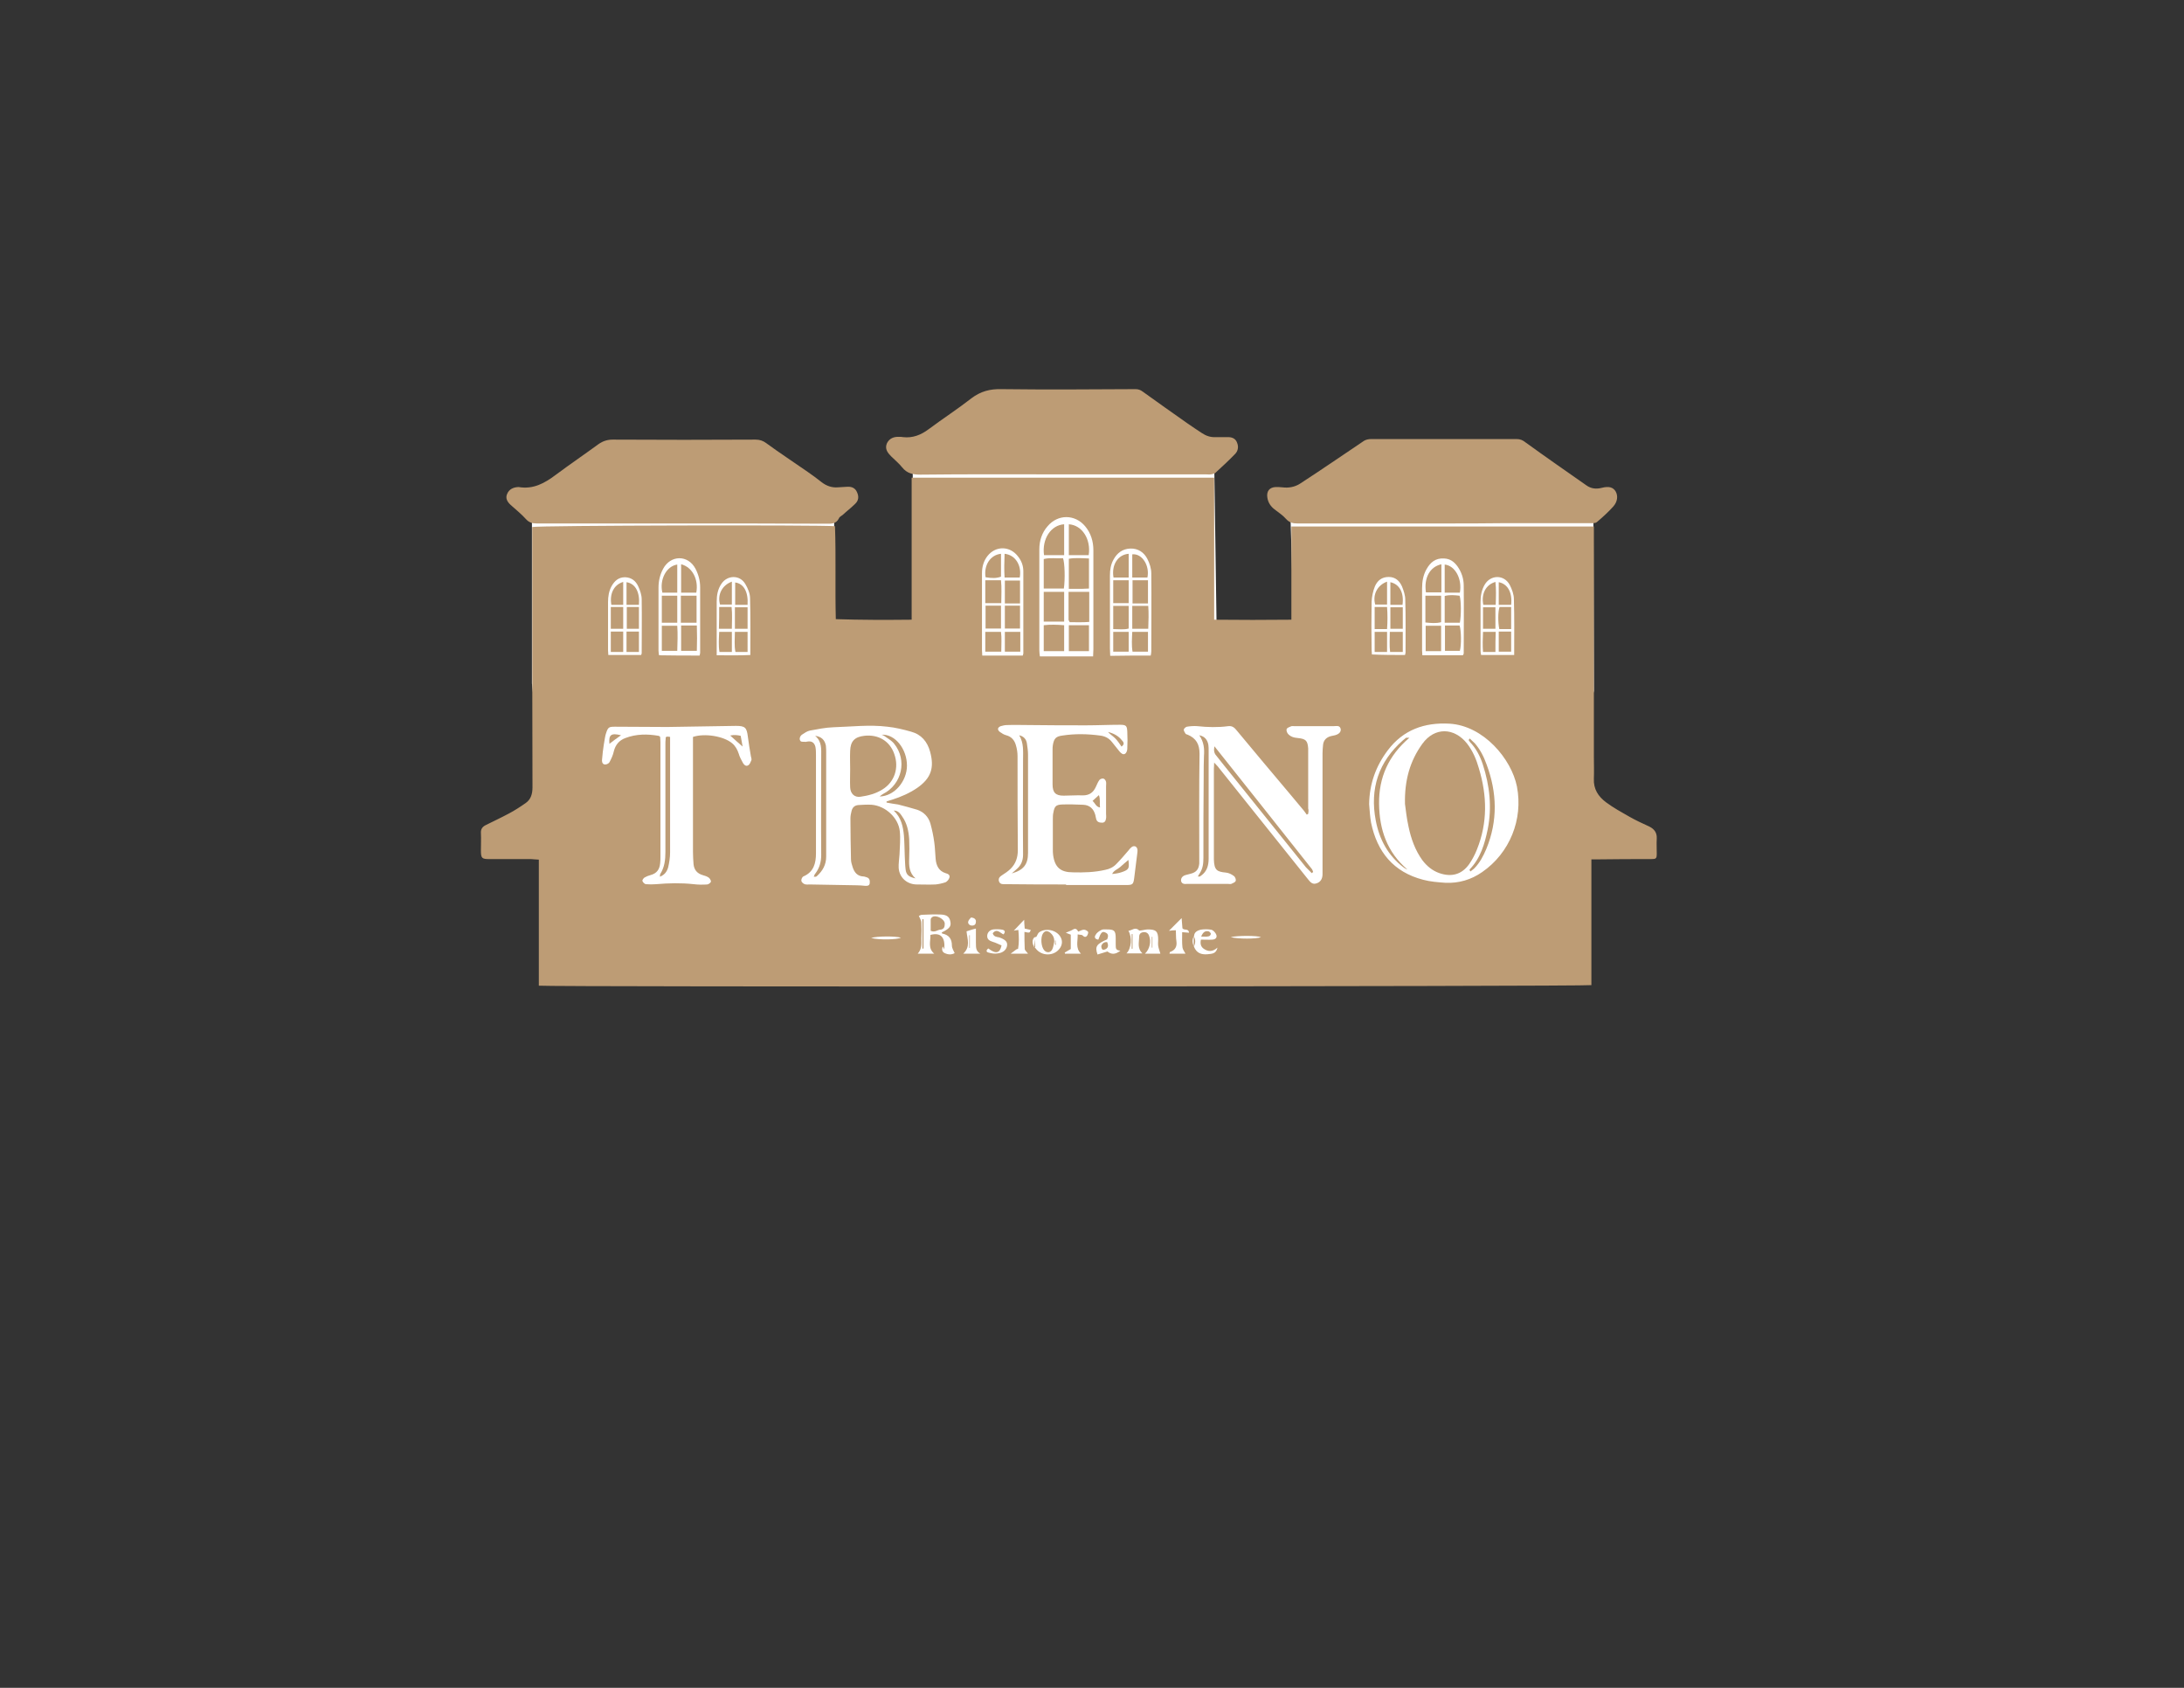 <?xml version="1.0" encoding="utf-8"?>
<!-- Generator: Adobe Illustrator 19.2.1, SVG Export Plug-In . SVG Version: 6.00 Build 0)  -->
<svg version="1.1" xmlns="http://www.w3.org/2000/svg" xmlns:xlink="http://www.w3.org/1999/xlink" x="0px" y="0px"
	 viewBox="0 0 792 612" style="enable-background:new 0 0 792 612;" xml:space="preserve">
<rect x="0" y="0" width="792" height="612" fill="#333333" stroke="none"/>
<style type="text/css">
	.st0{fill:#FFFFFF;}
	.st1{fill:#BD9C75;}
</style>
<g id="Layer_1">
	<polygon class="st0" points="578,250.5 577.8,180.5 467.8,181.2 469.8,249.2 441.5,249.2 440.3,166.5 331,166.5 331,249.2 
		302.5,249.2 302.5,182.5 192.9,182.5 192.9,247.8 203.8,351.2 555.8,351.2 	"/>
	<path class="st1" d="M330.6,224.7c0-17.3,0-34.3,0-51.5c36.6,0,73,0,109.7,0c0,17.2,0,34.2,0,51.5c9.4,0.1,18.5,0.1,28,0
		c0-11.3,0-22.5,0-33.8c36.7,0,73,0,109.7,0c0,1.8,0,3.5,0,5.3c0,26.1,0,52.2,0,78.2c0,2.6,0.1,5.3,0,7.9c-0.2,3.8,1.6,6.5,4.4,8.6
		c2.7,2,5.6,3.6,8.6,5.3c2.3,1.3,4.7,2.4,7.1,3.5c1.8,0.9,2.8,2.2,2.7,4.3c-0.1,1.8,0,3.7,0,5.5c0,1.8-0.2,2-2.1,2
		c-6.3,0-12.6,0-19,0.1c-0.8,0-1.6,0-2.6,0c0,15.4,0,30.5,0,45.6c-2,0.5-377.8,0.7-381.7,0.2c0-15.1,0-30.3,0-45.7
		c-1.1-0.1-1.9-0.1-2.8-0.2c-5,0-10.1,0-15.1,0c-2.8,0-3.1-0.3-3.1-3.2c0-2.1,0.1-4.2,0-6.2c-0.1-1.4,0.5-2.3,1.7-2.9
		c2.8-1.4,5.6-2.7,8.4-4.2c2.1-1.1,4.1-2.4,6.1-3.8c1.9-1.3,2.5-3.3,2.5-5.7c-0.1-29.5-0.1-59-0.1-88.5c0-2,0-4,0-5.9
		c1.9-0.6,105.2-0.8,109.8-0.3c0.4,11.1,0,22.2,0.3,33.7C312.1,224.8,321.1,224.8,330.6,224.7z M375,343.4c0.2,0.1,0.3,0.2,0.5,0.4
		c2.2,3.1,7,3,9-0.2c0.8-1.3,0.8-2.7,0-4c-1.5-2.4-5.2-3.2-7.6-1.6c-0.5,0.3-0.7,1.1-1.1,1.7c-0.3,0.1-0.8,0.1-0.9,0.4
		C374.2,341,374.4,342.2,375,343.4z M433,339.4c-0.8,1.3-0.6,2.6,0,3.9c0.9,2.3,2.7,2.9,4.9,2.7c1.4-0.2,3.1,0,3.6-2.4
		c-1.8,1.6-3.4,1.5-5,0.4c-1.1-0.8-1.3-1.9-1-3.3c1.5,0,2.8,0.1,4.2,0c1.4-0.1,1.9-1.1,1.1-2.3c-0.4-0.6-1-1.2-1.6-1.3
		c-1.2-0.2-2.6-0.2-3.8,0C434.3,337.4,433.1,337.9,433,339.4z M321.5,291c0-0.1,0-0.2,0-0.4c0.7-0.2,1.4-0.5,2.2-0.7
		c3.1-1,6.1-2.3,8.9-4.2c5-3.5,6.3-7.2,4.7-13.1c-1-3.7-3.2-6.3-6.9-7.3c-2.8-0.8-5.7-1.5-8.6-1.8c-6.5-0.8-13.1,0-19.6,0.2
		c-2.9,0.1-5.7,0.7-8.5,1.2c-1,0.2-2,0.9-2.9,1.5c-0.7,0.5-1.1,1.6-0.5,2.3c0.3,0.4,1.3,0.2,1.9,0.3c0.1,0,0.3-0.1,0.5-0.1
		c1.6-0.3,2.6,0.3,3,1.9c0.2,1,0.2,2.1,0.2,3.1c0,11.8,0,23.7,0,35.5c0,3.6-0.8,6.8-4.6,8.4c-0.4,0.2-0.8,1.1-0.7,1.6
		c0.1,0.5,0.7,1,1.2,1.2c0.6,0.2,1.3,0.1,1.9,0.1c5.7,0.1,11.3,0.2,17,0.3c1,0,2.1,0.1,3.1,0.2c0.8,0,1.5,0,1.6-1
		c0.1-1-0.1-1.8-1.1-2.1c-0.4-0.1-0.8-0.3-1.2-0.3c-2.2-0.1-3.3-1.5-3.9-3.4c-0.3-0.9-0.6-1.9-0.6-2.8c-0.1-5-0.2-9.9-0.2-14.9
		c0-0.9,0.2-1.8,0.4-2.6c0.3-1.3,1.1-2.1,2.5-2.2c1.6-0.1,3.2-0.2,4.8-0.1c5,0.4,9.7,4.7,10.2,9.6c0.3,2.7,0,5.6-0.1,8.4
		c-0.1,1.7-0.4,3.4-0.3,5c0.3,3.5,3.1,5.9,6.6,5.9c2.2,0,4.5,0.1,6.7,0c1.2-0.1,2.5-0.4,3.7-0.8c0.6-0.3,1.2-1,1.4-1.7
		c0.3-1-0.6-1.4-1.4-1.6c-2.5-0.8-3.4-2.8-3.6-5.2c-0.2-2-0.2-4-0.5-6c-0.3-2.3-0.8-4.6-1.4-6.8c-0.7-2.4-2.4-4.2-4.8-5
		c-2.3-0.7-4.6-1.3-6.9-1.9C324.3,291.5,322.9,291.3,321.5,291z M474.4,295.1c-0.2,0.1-0.4,0.2-0.5,0.3c-0.4-0.5-0.7-1-1.1-1.5
		c-1.7-2-3.4-4.1-5.1-6.1c-6.4-7.6-12.8-15.2-19.1-22.8c-0.8-1-1.6-1.9-3.2-1.7c-3.7,0.5-7.5,0.4-11.2,0c-1.2-0.1-2.6,0-3.8,0.2
		c-0.4,0.1-1,0.6-1.1,1c-0.1,0.4,0.3,1,0.6,1.5c0.1,0.2,0.5,0.3,0.8,0.4c3.1,1.3,4.3,3.5,4.3,6.9c-0.2,12.6-0.1,25.3-0.1,37.9
		c0,0.6,0,1.3,0,1.9c-0.2,2.1-1.1,3.2-3.1,3.7c-0.6,0.2-1.3,0.3-1.9,0.5c-1,0.3-1.7,1-1.6,2.1c0.2,1.1,1.2,1.2,2.1,1.1
		c0.2,0,0.3,0,0.5,0c4.8,0,9.6,0,14.4,0c0.4,0,0.9,0.1,1.2,0c0.6-0.3,1.5-0.6,1.6-1.1c0.2-0.5-0.2-1.5-0.7-1.8
		c-0.8-0.6-1.8-1.1-2.8-1.2c-3.2-0.3-4.3-0.8-4.4-4.8c0-0.3,0-0.6,0-1c0-10.6,0-21.3,0-31.9c0-0.6,0.1-1.2,0.1-2.2
		c0.8,0.9,1.3,1.3,1.7,1.9c4,5,8,10,12,15c6.8,8.5,13.6,17,20.4,25.5c0.8,1,1.6,1.9,3,1.4c1.4-0.4,2.2-1.6,2.2-3.3
		c0-0.6,0-1.1,0-1.7c0-14.1,0-28.2,0-42.2c0-1,0.1-2.1,0.2-3.1c0.2-1.7,1.3-2.7,2.9-3.1c0.5-0.1,0.9-0.2,1.4-0.3
		c1.5-0.4,2.2-1.2,2.1-2.2c-0.3-1.5-1.5-1.1-2.5-1.1c-4.8,0-9.6,0-14.4,0c-0.4,0-0.8-0.1-1.2,0.1c-0.5,0.2-1.3,0.5-1.5,0.9
		c-0.2,0.5,0.1,1.3,0.4,1.7c0.9,1.1,2.2,1.5,3.6,1.6c2.9,0.3,3.6,0.9,3.8,3.8c0,0.5,0,1,0,1.4c0,6.8,0,13.6,0,20.4
		C474.6,293.7,474.5,294.4,474.4,295.1z M496.5,291.6c0.2,2.2,0.3,4.5,0.7,6.7c2.2,10.6,8.1,17.9,18.9,20.7c2.6,0.7,5.4,0.9,8.1,1.1
		c4.8,0.2,9.3-1.1,13.3-3.9c10-6.9,14.9-19.1,12.6-31c-2-10-12.1-22.1-24.5-22.8c-9-0.5-16.7,2.2-22.3,9.6
		C498.9,277.8,496.6,284.3,496.5,291.6z M386.6,320.7c0,0.1,0,0.1,0,0.2c7.3,0,14.5,0,21.8,0c2.3,0,2.6-0.2,2.9-2.5
		c0.4-2.9,0.7-5.9,1.1-8.8c0.1-0.5,0.1-1,0.1-1.4c-0.1-1.3-1.2-1.8-2.2-1c-0.4,0.3-0.8,0.8-1.1,1.2c-1.4,1.6-2.8,3.3-4.3,4.8
		c-1.1,1.2-2.5,1.9-4.1,2.2c-3.9,0.9-7.8,1-11.7,0.9c-4.5,0-6.6-1.8-7.2-6.3c-0.1-0.7-0.1-1.4-0.1-2.2c0-3.5,0-7,0-10.6
		c0-0.9,0-1.8,0.2-2.6c0.4-2.2,0.9-2.8,3.1-2.9c2.6-0.1,5.1,0,7.7,0.1c2.4,0.1,3.8,1.5,4.4,3.7c0.1,0.5,0.2,0.9,0.3,1.4
		c0.3,1.2,1.2,1.4,2.2,1.4c1,0,1.3-0.8,1.4-1.6c0.1-0.5,0-1.1,0-1.7c0-3.3,0-6.5,0-9.8c0-0.6,0.1-1.2,0-1.7c-0.1-0.5-0.5-1.1-1-1.2
		c-0.4-0.1-1.2,0.2-1.4,0.5c-0.6,0.8-0.9,1.7-1.3,2.5c-0.9,2-2.3,3.1-4.7,3.1c-2.3-0.1-4.6,0.1-7,0.1c-2.9,0-4-1.1-4-4.1
		c0-4.2,0-8.3,0-12.5c0-0.6,0-1.1,0.1-1.7c0.4-2.4,1.1-3.2,3.5-3.5c4.5-0.7,9.1-0.6,13.6,0c1.7,0.2,3.2,0.9,4.3,2.3
		c1,1.2,1.9,2.4,2.8,3.5c0.5,0.6,1.3,1.3,2,0.8c0.5-0.3,0.8-1.2,0.8-1.8c0.1-2.1,0.1-4.2,0-6.2c-0.1-2.1-0.4-2.5-2.6-2.5
		c-4.1,0-8.2,0.2-12.2,0.2c-6.9,0-13.7,0-20.6-0.1c-2.7,0-5.4-0.1-8.2,0c-0.8,0-1.6,0.2-2.3,0.4c-1.2,0.5-1.3,1.3-0.3,2.1
		c0.7,0.5,1.5,1,2.3,1.2c1.9,0.5,3,1.8,3.5,3.6c0.4,1.3,0.6,2.7,0.6,4c0,11.4,0,22.7,0.1,34.1c0,2.7-0.8,4.9-2.6,6.7
		c-0.9,0.9-2.1,1.7-3.2,2.4c-0.8,0.5-1.2,1-1.1,1.9c0.2,1,0.9,1.3,1.7,1.3c0.6,0,1.1,0,1.7,0C372.7,320.7,379.7,320.7,386.6,320.7z
		 M251.3,267.2c4.2-1.4,11.1-0.3,14.2,2.3c1.2,1,1.9,2.3,2.4,3.8c0.3,1.1,0.9,2.2,1.5,3.3c0.4,0.7,1.1,1.4,1.9,0.9
		c0.6-0.3,0.9-1.2,1.2-1.9c0.1-0.4-0.1-0.9-0.2-1.4c-0.4-2.4-0.8-4.7-1.1-7.1c-0.4-3.3-1-3.9-4.3-3.9c-8.3,0.1-16.6,0.3-24.9,0.4
		c-6.3,0-12.6-0.1-19-0.1c-2.2,0-2.5,0.2-3.2,2.3c-0.2,0.5-0.3,1.1-0.4,1.6c-0.3,1.7-0.6,3.5-0.8,5.2c-0.1,1-0.2,2.1-0.3,3.1
		c0,0.8,0.3,1.5,1.2,1.5c0.5,0,1.3-0.4,1.5-0.8c0.7-1.3,1.3-2.6,1.6-4c0.6-2.4,2-4,4.2-4.8c3.9-1.5,8-1.5,12-0.8
		c0.2,0,0.4,0.2,0.6,0.4c0,0.6,0.1,1.3,0.1,1.9c0,13.8,0,27.7,0,41.5c0,0.8,0,1.6-0.1,2.4c-0.2,2.2-1.2,3.7-3.5,4.3
		c-0.8,0.2-1.5,0.5-2.2,0.9c-0.4,0.3-0.9,1-0.7,1.3c0.2,0.5,0.8,1.1,1.3,1.1c1.2,0.1,2.4,0.1,3.6,0c4.6-0.4,9.1-0.5,13.7,0
		c1.6,0.2,3.2,0.2,4.8,0.1c0.5,0,1.3-0.6,1.4-1c0.1-0.4-0.4-1.2-0.8-1.5c-0.6-0.4-1.4-0.7-2.2-0.9c-2-0.6-3.1-1.9-3.3-4
		c-0.1-1.4-0.2-2.9-0.2-4.3c0-13.1,0-26.2,0-39.4C251.3,268.8,251.3,267.9,251.3,267.2z M396.4,238c0-1,0.1-1.8,0.1-2.5
		c0-3.6,0-7.2,0-10.8c0-8.4,0-16.8,0-25.2c0-3.2-0.9-6.2-3-8.7c-3.7-4.4-9.9-4.4-13.6,0c-2.1,2.4-3,5.3-3,8.4c0,12.2,0,24.3,0,36.5
		c0,0.8,0.1,1.5,0.2,2.3C383.7,238,389.9,238,396.4,238z M417.3,237.7c0.1-0.6,0.2-1,0.2-1.5c0-9.4,0.1-18.9,0-28.3
		c0-1.8-0.6-3.6-1.4-5.2c-1.2-2.4-3.4-3.9-6.2-3.8c-2.8,0.1-4.8,1.6-6.1,4c-1,1.8-1.3,3.7-1.3,5.8c0,8.8,0,17.6,0,26.4
		c0,0.9,0.1,1.7,0.1,2.7C407.6,237.7,412.4,237.7,417.3,237.7z M253.7,237.7c0.1-0.5,0.2-0.8,0.2-1c0-7.9,0-15.8,0-23.8
		c0-2.3-0.6-4.6-1.7-6.7c-2.7-5.1-9-5-11.7,0c-1.2,2.2-1.7,4.5-1.7,6.9c0,7.6,0,15.2,0,22.8c0,0.5,0.1,1.1,0.2,1.7
		C243.9,237.7,248.7,237.7,253.7,237.7z M515.8,237.6c5,0,9.9,0,14.7,0c0.1-0.3,0.3-0.5,0.3-0.6c0-8.2,0.1-16.5,0-24.7
		c0-2.5-0.8-4.9-2.3-7c-1.2-1.6-2.6-2.7-4.8-2.8c-3.1-0.2-5,1.4-6.4,3.9c-1.2,2.1-1.6,4.5-1.6,6.9c0,7.5,0,15,0,22.6
		C515.7,236.4,515.8,237,515.8,237.6z M370.9,237.7c0.1-0.4,0.2-0.6,0.2-0.8c0-9.9,0-19.8,0-29.8c0-2-0.7-3.8-1.9-5.3
		c-2.9-3.9-8.1-4-11.1-0.2c-1.4,1.8-2,3.9-2,6.3c0,9.3,0,18.6,0,27.8c0,0.6,0.1,1.2,0.1,2C361.2,237.7,365.9,237.7,370.9,237.7z
		 M549.1,237.5c0-6.9,0.1-13.6-0.1-20.2c0-1.8-0.7-3.6-1.5-5.2c-2.1-3.9-7-3.7-9.1-0.1c-1.1,1.9-1.5,4-1.5,6.2c0,5.9,0,11.8,0,17.7
		c0,0.5,0.1,1.1,0.2,1.6C541.1,237.5,545,237.5,549.1,237.5z M509.5,237.5c0.1-0.4,0.2-0.6,0.2-0.9c0-6.4,0.1-12.8-0.1-19.2
		c0-1.6-0.6-3.3-1.2-4.8c-0.9-2-2.4-3.4-4.8-3.4c-2.5,0-4.1,1.3-5,3.4c-0.7,1.7-1.1,3.7-1.2,5.5c-0.1,5.8-0.1,11.7,0,17.5
		c0,0.5,0.1,1.1,0.1,1.7C501.6,237.5,505.5,237.5,509.5,237.5z M232.5,237.5c0.1-0.3,0.2-0.5,0.2-0.6c0-6.5,0.1-13.1,0-19.6
		c0-1.6-0.6-3.3-1.3-4.8c-0.9-1.9-2.4-3.1-4.7-3.2c-2.4,0-3.8,1.3-4.9,3.2c-1,1.8-1.3,3.8-1.3,5.8c0,5.8,0,11.7,0,17.5
		c0,0.5,0.1,1.1,0.1,1.7C224.6,237.5,228.5,237.5,232.5,237.5z M259.9,237.6c4.2,0,8.2,0.1,12.2-0.1c0-7.1,0.1-13.9-0.1-20.6
		c0-1.7-0.8-3.6-1.7-5.1c-2-3.5-6.6-3.3-8.7-0.1c-1.3,1.9-1.7,4.1-1.7,6.4c0,3.5,0,7,0,10.5C259.9,231.5,259.9,234.4,259.9,237.6z
		 M346.2,345.6c-0.4-0.9-1-1.8-1-2.7c0-2.4-1-3.9-3.5-4.4c-0.1,0-0.1-0.2-0.2-0.4c0.3-0.2,0.6-0.3,0.8-0.4c2.2-1.2,2.7-2,2.3-3.7
		c-0.3-1.5-1.2-2.3-3.4-2.4c-2.3-0.1-4.6,0-6.9,0.1c-0.5,0-0.9,0.4-1.1,0.4c0.4,0.9,0.9,1.7,0.9,2.4c0.1,1.9,0.1,3.8,0,5.8
		c0,1.8,0.3,3.7-1.3,5.5c2.2,0,4,0,6,0c-2.4-2-1.3-4.5-1.4-6.8c3.7-1,5.5,0.8,5,5.3c-0.2-0.6-0.3-0.8-0.5-1.1
		c-0.5,1.1-0.2,2,0.7,2.4C343.9,346.2,345.1,346.2,346.2,345.6z M408.5,345.7c2,0,3.8,0,5.8,0c-2-1.9-1.2-4-1.2-6
		c0-1,0.5-1.6,1.6-1.7c1-0.1,1.7,0.4,2,1.3c0.8,2,0.3,4.8-1.5,6.5c2.1,0,3.9,0,5.6,0c-0.3-1.1-0.7-2-0.8-2.9c-0.1-0.7,0-1.4,0-2.2
		c0-3-0.8-3.7-3.7-3.7c-0.7,0-1.4,0.2-2.1,0.3c-0.4,0-0.9,0.2-1.1,0.1c-1.4-1.5-2.6,0-3.9,0.1C410.6,339.8,410.3,343.9,408.5,345.7z
		 M406.3,344.7c-2-0.1-1.6-1.2-1.7-2.2c0-0.7,0-1.4,0-2.2c0-2.9-0.5-3.3-3.3-3.3c-0.6,0-1.4-0.1-1.9,0.2c-0.8,0.4-1.7,1-2.1,1.8
		c-0.6,0.9-0.1,1.6,1,1.7c0.9-2.6,1.4-3.1,2.5-2.6c1.3,0.5,1.1,1.5,0.7,2.5c-3.9,1.7-4.5,2.6-3.5,5.5c1.2-0.4,2.4-0.7,3.6-1.1
		C403,346.1,404.4,346.2,406.3,344.7z M428.5,332.9c-1.7,1.7-3,3-4.6,4.6c0.9-0.1,1.6-0.2,2.5-0.2c0.1,1.4,0,2.7,0.2,3.9
		c0.3,2-0.4,3.3-2.3,4c-0.1,0-0.1,0.2-0.2,0.6c2,0,3.9,0,5.8,0c-0.4-0.8-1-1.5-1.1-2.3c-0.2-1.8-0.1-3.6-0.1-5.5
		c0.9,0.1,1.6,0.1,2.5,0.2c-0.2-1.7-1.7-0.7-2.4-1.6C428.7,335.5,428.6,334.3,428.5,332.9z M390.8,338.8c0.9,0.2,1.6,0.1,1.8,0.4
		c0.6,0.6,1.1,0.7,1.6,0.1c0.3-0.4,0.5-1.2,0.4-1.4c-0.3-0.4-1-0.8-1.5-0.8c-0.7,0-1.3,0.4-2.1,0.7c-0.4-0.8-0.9-1.4-2-0.7
		c-0.6,0.4-1.4,0.6-2.5,1.1c0.9,0.4,1.4,0.5,1.8,0.7c0,1.8,0,3.7,0,5.2c-0.8,0.5-1.5,0.9-2.2,1.3c0,0.1,0.1,0.2,0.1,0.4
		c1.9,0,3.7,0,5.8,0C389.9,343.7,390.9,341.4,390.8,338.8z M369.3,337.2c0.2,2.3,0.3,4.6-0.1,6.8c0,0.1-0.5,0.1-0.7,0.3
		c-0.5,0.4-1.1,0.8-2,1.5c2.4,0,4.4,0,6.3,0c-0.5-0.7-1.2-1.2-1.2-1.8c-0.1-2-0.1-4-0.1-6.1c1.9,0.4,1.9,0.4,2.3-0.7
		c-0.7-0.2-1.5-0.3-2.2-0.5c-0.1-1.2-0.2-2.4-0.2-3.2c-1.3,1.4-2.7,2.8-3.8,4C367.7,337.4,368.3,337.3,369.3,337.2z M360,338.4
		c1.5-1.9,2.7-0.1,3.9,0.4c0.8-0.9,0.5-1.5-0.4-1.7c-1.1-0.2-2.2-0.2-3.3-0.1c-1.3,0.2-2.1,1.1-2.2,2.2c-0.1,1.4,0.8,1.9,2,2.3
		c1.1,0.3,2.2,0.9,3.2,1.3c-0.6,2.9-2.1,3.2-4.8,1.1c-0.8,0.6-0.9,1.3,0.1,1.5c1,0.3,2.2,0.5,3.3,0.3c2-0.2,3.2-1.4,3.4-2.8
		c0.2-1.4-0.6-2.2-2.8-3C361.4,339.7,360.4,339.7,360,338.4z M350.5,337.7c0.3,2.9,1.5,5.6-1.2,8.1c2.1,0,3.9,0,6.2,0
		c-1.9-1.1-1.5-2.7-1.6-4.1c0-1.6,0-3.1,0-5C352.5,337,351.5,337.4,350.5,337.7z M446.3,339.8c2.6,0.7,9.4,0.7,11,0
		C455.7,339.2,448.8,339.2,446.3,339.8z M315.9,340.1c2.9,0.8,9.6,0.6,10.8-0.1C324.8,339.4,318.1,339.4,315.9,340.1z M352.1,332.7
		c-0.3,0.4-0.9,0.9-1,1.5c-0.2,0.8,0.7,1.5,1.5,1.4c0.9,0,1.3-0.6,1.3-1.4C354,333.4,353.3,332.7,352.1,332.7z"/>
	<path class="st1" d="M385.1,172c-17.1,0-34.2-0.1-51.3,0.1c-2.7,0-4.9-0.4-6.7-2.7c-1.1-1.4-2.6-2.6-3.9-3.9
		c-1.3-1.3-2.4-2.7-1.6-4.7c0.9-1.9,2.6-2.5,4.5-2.4c0.5,0,1,0,1.4,0.1c3.5,0.4,6.5-0.8,9.3-2.9c5.1-3.8,10.5-7.3,15.5-11.2
		c3.3-2.5,6.7-3.4,10.8-3.3c16.2,0.2,32.4,0.1,48.7,0c1,0,1.8,0.3,2.6,0.9c5.4,3.9,10.8,7.7,16.2,11.5c1.7,1.2,3.4,2.3,5.2,3.5
		c1.5,1,3.1,1.6,5,1.5c1.5,0,3,0,4.6,0c1.5,0,2.7,0.6,3.2,2c0.6,1.4,0.4,2.9-0.6,4c-2.3,2.4-4.8,4.7-7.3,7c-0.4,0.3-1,0.4-1.5,0.5
		c-0.6,0.1-1.3,0-1.9,0C420,172,402.5,172,385.1,172z"/>
	<path class="st1" d="M247.6,189.8c-17.7,0-35.3,0-53,0c-1.5,0-2.7-0.3-3.8-1.5c-1.7-1.9-3.7-3.5-5.6-5.2c-1.2-1.1-2-2.4-1.3-4
		c0.7-1.7,2.2-2.4,4-2.5c0.1,0,0.2,0,0.2,0c5.3,0.9,9.4-1.4,13.4-4.4c5.1-3.8,10.4-7.4,15.6-11.2c1.6-1.1,3.2-1.6,5.1-1.6
		c17.3,0.1,34.5,0.1,51.8,0c1.5,0,2.7,0.4,3.9,1.3c4.9,3.6,10,6.9,15,10.4c1.7,1.2,3.4,2.4,5,3.7c1.8,1.4,3.8,2.1,6,1.9
		c1.1-0.1,2.2-0.1,3.4-0.2c1.6-0.1,2.9,0.5,3.5,2c0.7,1.5,0.6,3-0.7,4.2c-1.4,1.4-3,2.6-4.5,4c-0.5,0.4-1.2,0.7-1.4,1.3
		c-1,2-2.7,1.9-4.5,1.9C282.5,189.8,265,189.8,247.6,189.8z"/>
	<path class="st1" d="M523.4,189.8c-17.7,0-35.3,0-53,0c-1.6,0-2.8-0.3-4-1.6c-1.2-1.4-2.8-2.4-4.2-3.5c-1.4-1.1-2.3-2.4-2.6-4.2
		c-0.4-2.3,0.7-3.8,3-3.9c0.8,0,1.6,0,2.4,0.1c2.3,0.3,4.5-0.1,6.4-1.3c3.9-2.5,7.7-5.1,11.6-7.7c3.9-2.6,7.8-5.3,11.7-7.9
		c0.7-0.4,1.6-0.6,2.5-0.6c17.6,0,35.2,0,52.8,0c1.3,0,2.2,0.4,3.2,1.2c7.3,5.3,14.7,10.4,22.1,15.6c1.7,1.2,3.5,1.4,5.5,0.9
		c2.7-0.7,4.2-0.2,5.1,1.3c0.9,1.6,0.7,3.7-0.9,5.5c-1.8,2-3.8,3.8-5.9,5.6c-0.6,0.5-1.7,0.4-2.5,0.4c-10.4,0-20.8,0-31.2,0
		C538.2,189.8,530.8,189.8,523.4,189.8z"/>
	<path class="st1" d="M375,343.4c0.1-0.9,0.2-1.9,0.3-2.8c0,1.1,0.1,2.1,0.1,3.2C375.4,343.6,375.2,343.5,375,343.4z"/>
	<path class="st1" d="M308.3,278.8c0-2.2-0.1-4.3,0-6.5c0.1-3.5,1.6-5.1,5.1-5.5c5.1-0.6,9.3,1.9,10.9,6.6c1.8,5,0.1,10.1-4.2,12.8
		c-2.5,1.6-5.3,2.3-8.1,2.7c-2.1,0.3-3.6-1.1-3.7-3.4C308.2,283.3,308.3,281,308.3,278.8C308.3,278.8,308.3,278.8,308.3,278.8z"/>
	<path class="st1" d="M295.6,266.8c2.3,0.3,3.5,1.5,3.9,3.6c0.1,0.9,0.1,1.8,0.1,2.6c0,12.5,0,25.1,0,37.6c0,3-1.3,5.2-3.4,7.1
		c-0.1,0.1-0.3,0.2-0.4,0.2c-0.1,0-0.3,0-0.7,0c0.2-0.5,0.3-0.9,0.6-1.2c1.5-2,2.1-4.2,2.1-6.7c-0.1-11.9,0-23.8,0-35.7
		C297.8,271.6,298.1,268.9,295.6,266.8z"/>
	<path class="st1" d="M319.7,266.4c4.9-0.3,9.2,5.2,9.2,11.2c0,5.7-4.6,11.1-9.9,11.2c0.5-0.4,0.8-0.7,1.2-0.9
		c6.9-3.5,8.9-12.3,4-18.3c-0.9-1.1-2.2-1.8-3.3-2.6C320.6,266.7,320.1,266.6,319.7,266.4z"/>
	<path class="st1" d="M324.1,293.9c1.6,0,2.4,1.1,3.1,2.2c1.7,2.4,2.3,5.2,2.5,8.1c0.1,2.4,0.1,4.8,0,7.2c-0.1,2.6,0,5.1,2.3,7.1
		c-2.4-0.5-3.4-1.3-3.6-3.3c-0.2-1.6-0.2-3.2-0.3-4.8c-0.1-2.5-0.1-4.9-0.3-7.4C327.5,299.7,326.8,296.4,324.1,293.9z"/>
	<path class="st1" d="M434.9,266.6c2,0.4,3,1.7,3.3,3.5c0.1,0.7,0.1,1.4,0.1,2.1c0,13,0,26.1,0,39.1c0,2.5-0.6,4.6-2.6,6.1
		c-0.2,0.1-0.4,0.3-0.6,0.4c-0.1,0.1-0.3,0-0.7,0c0.3-0.5,0.4-0.8,0.7-1.2c1.1-1.7,1.3-3.5,1.3-5.5c0-9.8,0-19.5,0.1-29.3
		c0-2.6,0-5.1,0.1-7.7C436.8,271.6,436.6,269,434.9,266.6z"/>
	<path class="st1" d="M475.7,316.6c-0.7-0.7-1.4-1.4-2.1-2.1c-10-12.4-19.9-24.8-29.9-37.2c-0.9-1.1-1.8-2.3-2.7-3.4
		c-0.7-0.8-0.9-1.8-0.6-3.3c12,15.1,23.7,29.8,35.4,44.6c0.2,0.3,0.3,0.7,0.4,1C476,316.3,475.9,316.4,475.7,316.6z"/>
	<path class="st1" d="M509.5,291.5c-0.2-8.5,1.8-15.6,6.3-21.8c4.4-6.1,11.5-6,16.2-0.1c2.1,2.7,3.4,5.8,4.3,9
		c3,9.9,3.2,19.7-0.7,29.4c-0.7,1.8-1.7,3.7-2.8,5.3c-2.7,3.8-6.4,4.8-10.8,3.3c-2.6-0.9-4.6-2.6-6.2-4.7c-2.6-3.6-4.1-7.8-5-12.1
		C510.1,296.7,509.8,293.7,509.5,291.5z"/>
	<path class="st1" d="M511.1,267.5c-7.6,6.5-11.1,14.4-11,23.9c0.1,9.4,2.9,17.6,10.3,23.9c-0.4-0.2-0.9-0.4-1.3-0.7
		c-5.7-4.3-8.9-10.2-10.2-17.1c-2.2-11.5,1-21.3,9.9-29.1c0.4-0.3,0.7-0.6,1.1-0.9C510,267.5,510.2,267.5,511.1,267.5z"/>
	<path class="st1" d="M533,267.8c0.6,0.6,1.2,1.1,1.8,1.7c2,2.3,3.3,4.9,4.3,7.7c3.8,10.2,4.1,20.4-0.1,30.6
		c-1.1,2.6-2.4,5.1-4.4,7.1c-0.4,0.4-0.9,0.7-1.4,1.1c-0.2-0.4-0.3-0.6-0.3-0.7c4-4.1,5.5-9.3,6.6-14.6c1.6-8,0.7-15.9-1.8-23.6
		c-1-3-2.4-5.7-4.6-8c-0.2-0.2-0.3-0.5-0.5-0.7C532.7,268.1,532.8,267.9,533,267.8z"/>
	<path class="st1" d="M369.6,266.6c1.7,0.4,2.6,1.5,2.8,3c0.2,1.3,0.4,2.7,0.4,4c0,11.9,0,23.8,0,35.7c0,4.1-1.6,6.2-5.9,7.4
		c0.5-0.5,1.1-0.9,1.6-1.4c1.7-1.4,2.5-3.1,2.5-5.4c-0.1-11.5,0-23,0-34.5C371,272.4,371.3,269.4,369.6,266.6z"/>
	<path class="st1" d="M409.2,311.8c0.4,3.1,0.2,3.5-2.3,4.4c-1.1,0.4-2.4,0.6-3.6,0.7c0.6-1.3,2-1.7,2.9-2.5
		C407.1,313.6,408.1,312.7,409.2,311.8z"/>
	<path class="st1" d="M406.7,270.7c-0.7-1-1.4-2.1-2.3-3c-0.8-0.8-1.8-1.4-2.6-2.3c2,0.5,3.8,1.4,5.1,3.1
		C407.7,269.3,407.7,270,406.7,270.7z"/>
	<path class="st1" d="M396.2,290.4c0.8-0.8,1.5-1.3,2.3-2.1c0.6,1.6,0.2,3,0.4,4.5C397.4,292.5,397.2,291.3,396.2,290.4z"/>
	<path class="st1" d="M243,267.2c0,0.9,0,1.7,0,2.4c0,13.2,0,26.4,0,39.5c0,1.8-0.3,3.7-0.7,5.4c-0.4,1.4-1.2,2.7-3,3.4
		c0.1-0.5,0-0.9,0.2-1.1c1.5-2.4,1.8-5.1,1.8-7.8c0-13,0-26,0-39c0-0.7,0-1.4,0.1-2.2C241.3,267,241.9,267,243,267.2z"/>
	<path class="st1" d="M269.3,270.7c-1.7-1.5-3-2.6-4.5-4c1.4-0.3,2.5-0.2,3.8,0.1C268.8,268,269,269.1,269.3,270.7z"/>
	<path class="st1" d="M225.2,266.6c-1.6,1.1-2.9,2.1-4.2,3.1C220.7,266.4,221.6,265.7,225.2,266.6z"/>
	<path class="st1" d="M394.9,213.4c-0.9,0-1.7,0.1-2.4,0.1c-1.6,0-3.1,0-4.9,0c0-3.7,0-7.2,0-10.9c2.3-0.4,4.7-0.2,7.3-0.1
		C394.9,206.2,394.9,209.7,394.9,213.4z"/>
	<path class="st1" d="M387.5,214.6c2.6,0,5,0,7.5,0c0,3.6,0,7.1,0,10.9c-2.3,0.2-4.7,0.1-7.1,0.1c-0.1-0.4-0.4-0.6-0.4-0.9
		C387.5,221.4,387.5,218.1,387.5,214.6z"/>
	<path class="st1" d="M385.8,213.4c-2.5,0-4.8,0-7.3,0c0-3.6,0-7.1,0-10.7c2.4-0.6,4.7-0.1,7-0.3
		C386.1,204.1,386.3,209.8,385.8,213.4z"/>
	<path class="st1" d="M385.9,214.6c0,3.7,0,7.2,0,10.8c-2.5,0-4.8,0-7.4,0c0-3.6,0-7.2,0-10.8C381,214.6,383.4,214.6,385.9,214.6z"
		/>
	<path class="st1" d="M387.6,190.1c4.8,0.3,8.1,5.4,7.2,11.2c-2.3,0-4.7,0-7.2,0C387.6,197.6,387.6,193.9,387.6,190.1z"/>
	<path class="st1" d="M394.9,236.1c-2.5,0-4.8,0-7.3,0c0-3.2,0-6.2,0-9.4c2.4,0,4.8,0,7.3,0C394.9,229.8,394.9,232.9,394.9,236.1z"
		/>
	<path class="st1" d="M385.9,236.1c-2.6,0-4.9,0-7.4,0c0-3.1,0-6.1,0-9.4c2.4-0.3,4.8-0.2,7.4,0
		C385.9,229.8,385.9,232.8,385.9,236.1z"/>
	<path class="st1" d="M378.6,201.3c-0.8-5.9,2.5-10.9,7.3-11.2c0,3.7,0,7.4,0,11.2C383.4,201.3,381.1,201.3,378.6,201.3z"/>
	<path class="st1" d="M416.3,218.8c-2,0-3.7,0-5.6,0c0-2.8,0-5.5,0-8.4c1.9,0,3.7,0,5.6,0C416.3,213.2,416.3,215.8,416.3,218.8z"/>
	<path class="st1" d="M410.6,228c0-2.9,0-5.5,0-8.3c1.9,0,3.7,0,5.8,0c0.2,2.7,0.1,5.4,0,8.3C414.4,228,412.6,228,410.6,228z"/>
	<path class="st1" d="M403.7,228.1c0-2.9,0-5.6,0-8.4c1.9,0,3.7,0,5.6,0c0,2.7,0,5.4,0,8.2C407.6,228.4,405.8,228.1,403.7,228.1z"/>
	<path class="st1" d="M403.7,210.4c1.9,0,3.7,0,5.6,0c0,2.8,0,5.5,0,8.3c-1.8,0-3.6,0-5.6,0C403.7,215.9,403.7,213.2,403.7,210.4z"
		/>
	<path class="st1" d="M416.3,229.1c0,2.5,0,4.7,0,7.2c-1.9,0-3.7,0-5.6,0c-0.4-2.4-0.2-4.7-0.1-7.2
		C412.5,229.1,414.3,229.1,416.3,229.1z"/>
	<path class="st1" d="M416.1,209.4c-1.8,0-3.6,0-5.5,0c0-2.9,0-5.7,0-8.4C414.1,200.6,417,205,416.1,209.4z"/>
	<path class="st1" d="M403.7,236.3c0-2.5,0-4.8,0-7.2c1.9,0,3.7,0,5.6,0c0,2.4,0,4.7,0,7.2C407.4,236.3,405.7,236.3,403.7,236.3z"/>
	<path class="st1" d="M409.3,209.4c-1.9,0-3.7,0-5.5,0c-0.8-4.6,1.6-8.3,5.5-8.6C409.3,203.6,409.3,206.4,409.3,209.4z"/>
	<path class="st1" d="M252.6,225.8c-2,0-3.8,0-5.7,0c0-3.3,0-6.5,0-9.8c1.9,0,3.7,0,5.7,0C252.6,219.2,252.6,222.4,252.6,225.8z"/>
	<path class="st1" d="M247,226.8c1.9,0,3.6,0,5.7,0c0.1,3,0.1,6,0,9.2c-1.9,0-3.7,0-5.7,0C247,233,247,230.1,247,226.8z"/>
	<path class="st1" d="M245.6,216c0,3.3,0,6.5,0,9.8c-1.9,0-3.7,0-5.6,0c0-3.3,0-6.4,0-9.8C241.8,216,243.6,216,245.6,216z"/>
	<path class="st1" d="M240,236c0-3,0-6,0-9.1c1.8,0,3.6,0,5.6,0c0.2,3,0.1,6,0,9.1C243.8,236,242.1,236,240,236z"/>
	<path class="st1" d="M247,204.6c4,1,6.4,5.4,5.5,10.3c-1.7,0-3.5,0-5.5,0C247,211.5,247,208.1,247,204.6z"/>
	<path class="st1" d="M245.6,204.7c0,3.3,0,6.6,0,10.2c-1.8,0-3.6,0-5.4,0C239.1,210.2,241.6,205.3,245.6,204.7z"/>
	<path class="st1" d="M529.4,225.8c-1.8,0-3.5,0-5.5,0c0-3.3,0-6.4,0-9.7c1.8-0.5,3.6-0.3,5.4-0.1
		C529.9,217.8,529.9,223.2,529.4,225.8z"/>
	<path class="st1" d="M524,226.8c1.9,0,3.6,0,5.3,0c0.6,1.8,0.7,7,0.1,9.2c-1.7,0-3.4,0-5.4,0C524,233.1,524,230.1,524,226.8z"/>
	<path class="st1" d="M522.6,216c0,3.3,0,6.4,0,9.6c-1.9,0.5-3.7,0.3-5.7,0.1c0-3.3,0-6.4,0-9.7C518.8,216,520.6,216,522.6,216z"/>
	<path class="st1" d="M522.6,226.9c0,3.1,0,6.1,0,9.2c-1.9,0-3.7,0-5.6,0c0-3.1,0-6,0-9.2C518.9,226.9,520.6,226.9,522.6,226.9z"/>
	<path class="st1" d="M529.4,214.9c-1.9,0-3.6,0-5.5,0c0-3.5,0-6.8,0-10.2C527.7,205.1,530.3,209.9,529.4,214.9z"/>
	<path class="st1" d="M517.1,214.8c-0.8-5.2,1.4-9.3,5.6-10.2c0,1.7,0,3.3,0,5c0,1.7,0,3.3,0,5.2C520.8,214.8,519,214.8,517.1,214.8
		z"/>
	<path class="st1" d="M363,219.6c0,2.8,0,5.5,0,8.3c-1.9,0-3.6,0-5.6,0c0-2.7,0-5.5,0-8.3C359.2,219.6,361,219.6,363,219.6z"/>
	<path class="st1" d="M363.1,218.7c-2,0-3.8,0-5.8,0c0-2.8,0-5.5,0-8.3c1.8,0,3.6,0,5.7,0C363.3,213.2,363.1,215.9,363.1,218.7z"/>
	<path class="st1" d="M369.9,218.8c-1.9,0-3.6,0-5.5,0c0-2.8,0-5.5,0-8.3c1.8,0,3.6,0,5.5,0C369.9,213.1,369.9,215.8,369.9,218.8z"
		/>
	<path class="st1" d="M364.4,219.6c1.9,0,3.7,0,5.5,0c0,2.8,0,5.5,0,8.3c-1.8,0-3.6,0-5.5,0C364.4,225.3,364.4,222.6,364.4,219.6z"
		/>
	<path class="st1" d="M363.1,236.3c-2.1,0-3.9,0-5.8,0c0-2.5,0-4.7,0-7.2c1.9,0,3.6,0,5.7,0C363.3,231.4,363.1,233.8,363.1,236.3z"
		/>
	<path class="st1" d="M363,200.8c0,2.8,0,5.5,0,8.3c-1.7,0.6-3.2,0.6-5.6,0.2C356.7,205,359.1,201.2,363,200.8z"/>
	<path class="st1" d="M364.4,236.3c0-2.4,0-4.8,0-7.2c1.9,0,3.6,0,5.6,0c0,2.4,0,4.7,0,7.2C368.1,236.3,366.3,236.3,364.4,236.3z"/>
	<path class="st1" d="M364.3,200.8c3.9,0.4,6.3,4.2,5.5,8.6c-1.7,0-3.4,0-5.5,0C364.1,206.6,364.2,203.7,364.3,200.8z"/>
	<path class="st1" d="M537.8,228c0-2.7,0-5.2,0-7.8c1.5,0,2.9,0,4.5,0c0,2.6,0,5.1,0,7.8C540.8,228,539.4,228,537.8,228z"/>
	<path class="st1" d="M543.8,220.1c1.3,0,2.7,0,4.2,0c0,2.7,0,5.3,0,8c-1.5,0-2.9,0-4.3,0C543.2,225.7,543.2,221.7,543.8,220.1z"/>
	<path class="st1" d="M543.5,229c1.5,0,2.9,0,4.5,0c0,2.4,0,4.8,0,7.3c-1.5,0-2.9,0-4.5,0C543.5,233.9,543.5,231.5,543.5,229z"/>
	<path class="st1" d="M542.3,236.4c-1.6,0-2.9,0-4.5,0c-0.2-2.4-0.1-4.8,0-7.3c1.5,0,3,0,4.6,0C542.3,231.5,542.3,233.9,542.3,236.4
		z"/>
	<path class="st1" d="M548,219.3c-1.6,0-3,0-4.5,0c0-2.8,0-5.5,0-8.2C546.7,211.7,548.5,214.8,548,219.3z"/>
	<path class="st1" d="M542.4,219.3c-1.7,0-3.1,0-4.5,0c-0.8-4,0.9-7.3,4.4-8.3C542.6,213.7,542.5,216.4,542.4,219.3z"/>
	<path class="st1" d="M503,228.1c-1.6,0-3,0-4.5,0c0-2.7,0-5.2,0-8c1.5,0,2.8,0,4.5,0C503.2,222.7,503.2,225.3,503,228.1z"/>
	<path class="st1" d="M508.7,220.2c0,2.6,0,5.1,0,7.8c-1.5,0-2.9,0-4.5,0c0-2.6,0-5.1,0-7.8C505.6,220.2,507.1,220.2,508.7,220.2z"
		/>
	<path class="st1" d="M508.7,229.1c0,2.5,0,4.8,0,7.3c-1.5,0-2.9,0-4.6,0c-0.3-2.3-0.1-4.7-0.1-7.3
		C505.6,229.1,507,229.1,508.7,229.1z"/>
	<path class="st1" d="M503,229.1c0,2.5,0,4.8,0,7.3c-1.5,0-2.9,0-4.5,0c0-2.5,0-4.8,0-7.3C499.9,229.1,501.3,229.1,503,229.1z"/>
	<path class="st1" d="M508.6,219.3c-1.5,0-2.8,0-4.4,0c0-2.8,0-5.5,0-8.2C507.5,211.8,509.2,214.9,508.6,219.3z"/>
	<path class="st1" d="M503,210.9c0,2.9,0,5.5,0,8.3c-1.5,0-2.9,0-4.3,0C497.7,215.7,499.4,212.2,503,210.9z"/>
	<path class="st1" d="M226,228c-1.5,0-2.9,0-4.5,0c0-2.6,0-5.1,0-7.9c1.4,0,2.9,0,4.5,0C226,222.8,226,225.3,226,228z"/>
	<path class="st1" d="M231.7,228c-1.5,0-2.9,0-4.4,0c0-2.6,0-5.2,0-7.9c1.5,0,2.9,0,4.4,0C231.7,222.7,231.7,225.3,231.7,228z"/>
	<path class="st1" d="M227.2,229c1.6,0,3,0,4.5,0c0,2.4,0,4.8,0,7.4c-1.4,0-2.9,0-4.5,0C227.2,233.9,227.2,231.5,227.2,229z"/>
	<path class="st1" d="M221.5,229c1.6,0,2.9,0,4.5,0c0,2.5,0,4.9,0,7.4c-1.5,0-2.9,0-4.5,0C221.5,233.9,221.5,231.6,221.5,229z"/>
	<path class="st1" d="M231.7,219.3c-1.6,0-3,0-4.5,0c0-2.8,0-5.5,0-8.2C230.4,211.6,232.1,214.7,231.7,219.3z"/>
	<path class="st1" d="M226,219.3c-1.6,0-3,0-4.3,0c-0.7-4,0.9-7.3,4.3-8.3C226,213.7,226,216.4,226,219.3z"/>
	<path class="st1" d="M260.8,220.1c1.6,0,2.9,0,4.5,0c0.3,2.6,0.1,5.2,0.1,7.9c-1.6,0-3.1,0-4.7,0
		C260.8,225.4,260.8,222.9,260.8,220.1z"/>
	<path class="st1" d="M271.1,220.2c0,2.7,0,5.1,0,7.8c-1.5,0-3,0-4.6,0c0-2.6,0-5.1,0-7.8C268,220.2,269.5,220.2,271.1,220.2z"/>
	<path class="st1" d="M271.1,236.4c-1.6,0-2.9,0-4.4,0c-0.5-2.4-0.2-4.8-0.2-7.3c1.6,0,3,0,4.6,0
		C271.1,231.5,271.1,233.8,271.1,236.4z"/>
	<path class="st1" d="M265.4,229.1c0,2.4,0,4.8,0,7.3c-1.5,0-2.9,0-4.5,0c-0.4-2.4-0.2-4.8-0.1-7.3
		C262.3,229.1,263.8,229.1,265.4,229.1z"/>
	<path class="st1" d="M271.1,219.3c-1.6,0-3,0-4.5,0c0-2.8,0-5.5,0-8.1C269.7,211.6,271.4,214.6,271.1,219.3z"/>
	<path class="st1" d="M265.4,210.9c0,2.9,0,5.5,0,8.3c-1.5,0-2.9,0-4.3,0C260.1,215.7,261.8,212.2,265.4,210.9z"/>
	<path class="st1" d="M337.5,337.5c0-1.3,0-2.7,0-4.1c0-0.3,0.3-0.7,0.6-0.9c1.4-0.9,4.6,0.8,4.5,2.5c0,1-0.2,2-1.7,2.1
		C339.9,337.2,339,338.2,337.5,337.5z"/>
	<path class="st1" d="M334.5,344c0-2.7,0-5.4,0-8.1c0-0.9,0-1.7,0-2.6c0.1,0,0.3,0,0.4,0c0,3.5,0,7.1,0,10.6
		C334.8,343.9,334.6,344,334.5,344z"/>
	<path class="st1" d="M410.7,338.7c0,1.8,0,3.5,0,5.3c-0.1,0-0.2,0-0.3,0c0-1.8,0-3.5,0-5.3C410.6,338.7,410.7,338.7,410.7,338.7z"
		/>
	<path class="st1" d="M417.7,343.6c0-1.3,0-2.6,0-3.9c0.1,0,0.1,0,0.2,0c0,1.3,0,2.6,0,3.9C417.8,343.6,417.7,343.6,417.7,343.6z"/>
	<path class="st1" d="M401.5,341.6c0.4,0.9,0.5,1.8-0.3,2.4c-0.4,0.3-1.1,0.5-1.4,0.3c-0.3-0.2-0.5-1-0.4-1.4
		C399.7,342.1,400.4,341.5,401.5,341.6z"/>
	<path class="st1" d="M382.3,341.5c-0.2,0.9-0.3,1.9-0.7,2.7c-0.6,1.3-2,1.4-2.9,0.4c-1.2-1.3-1.4-4.7-0.5-6.1
		c0.7-1,1.4-1.1,2.4-0.5C381.8,338.9,382.4,340,382.3,341.5z"/>
	<path class="st1" d="M382.6,342.5c0-0.5,0-1,0-1.5c0.1,0,0.2,0,0.2,0c0,0.5,0,1.1,0.1,1.6C382.8,342.6,382.7,342.6,382.6,342.5z"/>
	<path class="st1" d="M435.6,339.6c0.6-1.6,1.5-2.2,2.7-1.9c0.3,0.1,0.8,0.6,0.8,0.9c0,0.3-0.4,0.9-0.8,0.9
		C437.6,339.7,436.8,339.6,435.6,339.6z"/>
	<path class="st1" d="M432.9,343.3c0-1.3,0-2.6,0-3.9C433.6,340.7,433.6,342,432.9,343.3z"/>
	<path class="st1" d="M351.7,339.1c0,1.5,0,3,0,4.6c-0.1,0-0.2,0-0.2,0c0-1.5,0-3,0-4.6C351.5,339.1,351.6,339.1,351.7,339.1z"/>
</g>
<g id="Layer_2">
</g>
</svg>
